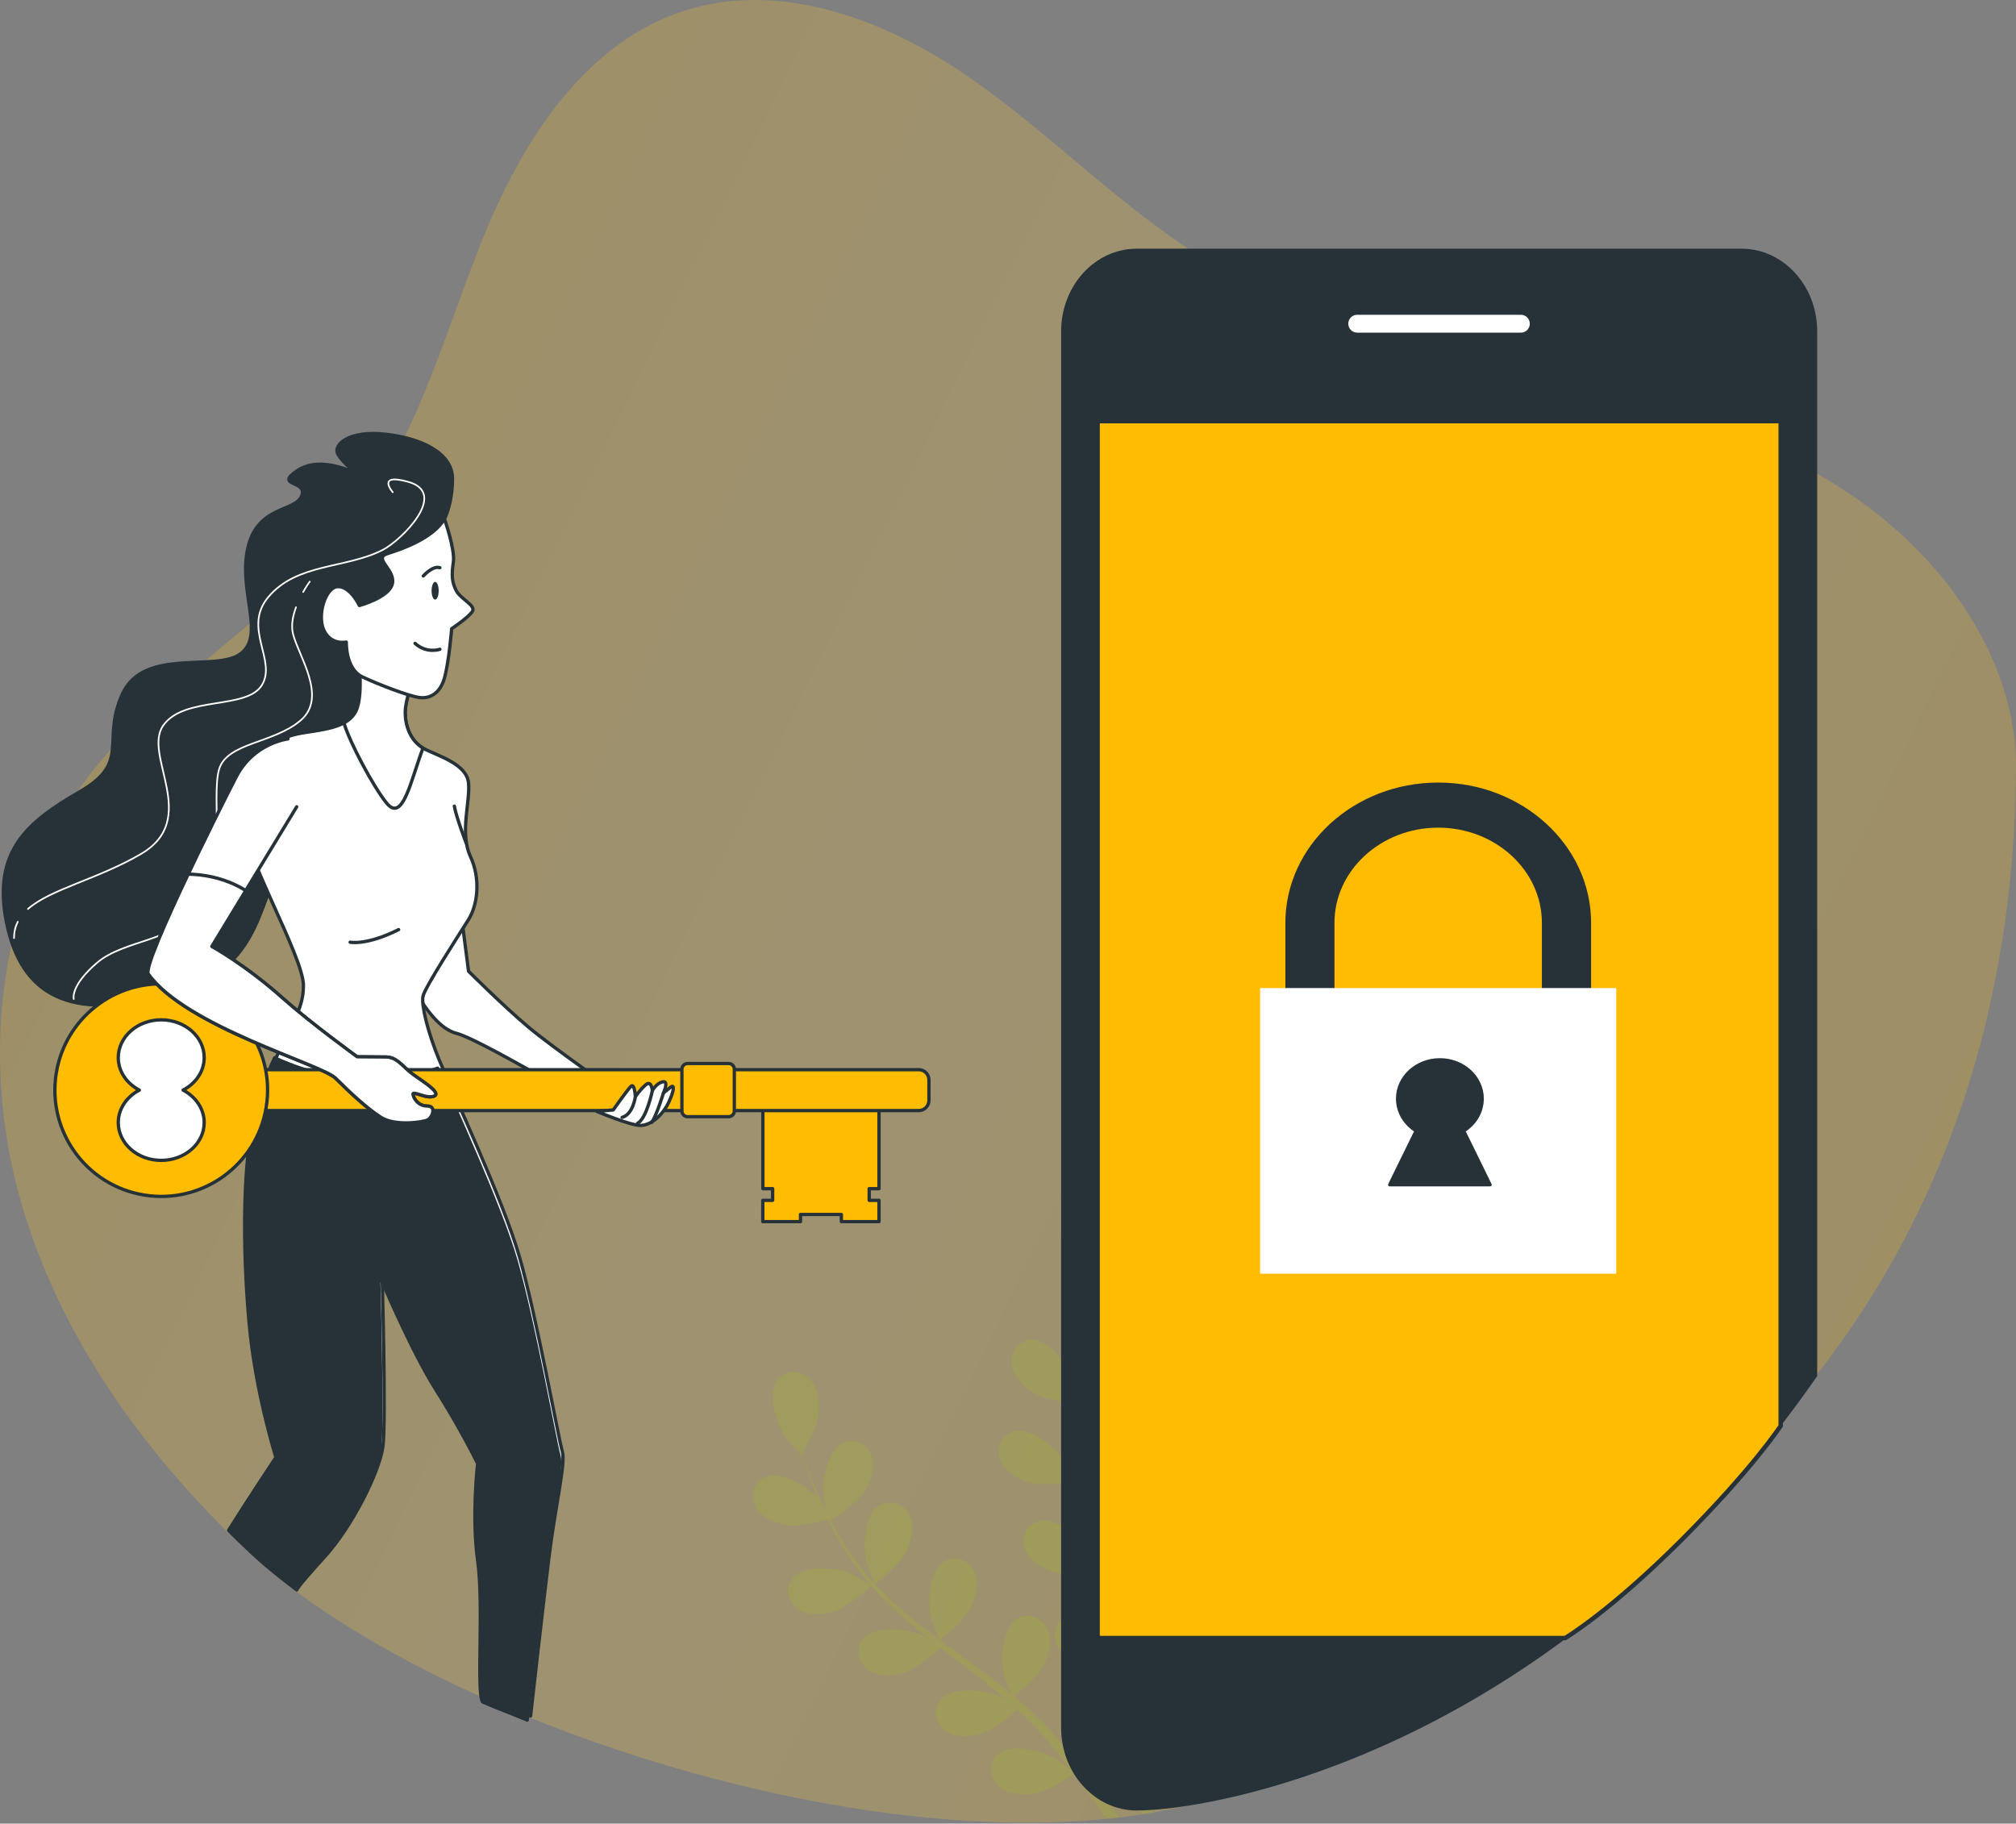 <svg width="608" height="550" viewBox="0 0 608 550" fill="none" xmlns="http://www.w3.org/2000/svg">
<rect x="0" y="0" width="608" height="550" fill="#808080" stroke="none"/>
<path opacity="0.24" d="M109.554 152.997C127.433 128.059 134.97 97.508 146.755 69.202C158.541 40.896 177.302 12.51 206.486 3.208C235.589 -6.094 267.579 6.095 292.673 23.575C317.768 41.056 339.175 63.749 365.392 79.466C394.335 96.786 427.848 104.725 460.639 112.663C493.43 120.602 526.863 129.021 555.325 147.304C583.787 165.506 606.797 195.496 608 229.255C608 360.04 540.48 423.439 524.538 441.532C484.535 486.941 427.077 524.24 365.392 542.539C279.107 568.227 130.93 520.823 74.358 467.57C43.01 438.062 16.953 401.657 5.648 360.04C-5.576 318.423 -0.525 271.353 24.89 236.552C48.381 204.317 86.384 185.232 109.554 152.997Z" fill="url(#paint0_linear)"/>
<mask id="mask0" mask-type="alpha" maskUnits="userSpaceOnUse" x="0" y="0" width="608" height="550">
<path opacity="0.16" d="M109.554 152.997C127.433 128.059 134.97 97.508 146.755 69.202C158.541 40.896 177.302 12.51 206.486 3.208C235.589 -6.094 267.579 6.095 292.673 23.575C317.768 41.056 339.175 63.749 365.392 79.466C394.335 96.786 427.848 104.725 460.639 112.663C493.43 120.602 526.863 129.021 555.325 147.304C583.787 165.506 606.797 195.496 608 229.255C608 360.04 540.48 423.439 524.538 441.532C484.535 486.941 427.077 524.24 365.392 542.539C279.107 568.227 130.93 520.823 74.358 467.57C43.01 438.062 16.953 401.657 5.648 360.04C-5.576 318.423 -0.525 271.353 24.89 236.552C48.381 204.317 86.384 185.232 109.554 152.997Z" fill="url(#paint1_linear)"/>
</mask>
<g mask="url(#mask0)">
<path d="M325.02 423.447C325.123 423.464 323.812 417.014 323.691 416.618C322.207 412.031 316.618 404.029 311.218 404.029C307.318 404.029 304.679 407.582 305.058 411.306C305.455 415.1 308.871 418.342 311.942 420.205C315.582 422.412 325.02 423.447 325.02 423.447Z" fill="#9FCD00"/>
<path d="M251.042 457.884C251.144 457.86 247.4 452.447 247.133 452.13C243.964 448.497 235.676 443.341 230.712 445.466C227.127 447.001 226.099 451.306 227.914 454.58C229.772 457.912 234.188 459.548 237.744 460.051C241.959 460.647 251.042 457.884 251.042 457.884Z" fill="#9FCD00"/>
<path d="M334.557 379.394C329.468 381.222 326.932 390.637 327.087 395.466C327.104 395.88 328.07 402.381 328.157 402.329C328.157 402.329 328.243 402.295 328.26 402.277C327.846 403.76 327.432 405.364 327.001 407.106C326.242 410.348 325.396 414.021 324.758 418.073C324.102 422.126 323.516 426.54 323.326 431.265C323.119 435.99 323.136 440.974 323.826 446.095C323.826 446.147 323.843 446.216 323.861 446.268C323.188 444.836 321.186 440.87 321.014 440.594C318.357 436.559 310.869 430.317 305.659 431.748C301.898 432.783 300.294 436.904 301.639 440.387C303.019 443.94 307.16 446.164 310.645 447.147C314.561 448.268 323.291 446.94 323.981 446.837C324.689 451.717 325.793 456.666 327.19 461.598C327.984 464.426 328.881 467.254 329.813 470.065C329.192 468.841 328.64 467.754 328.536 467.599C325.879 463.564 318.392 457.321 313.181 458.753C309.42 459.787 307.816 463.909 309.161 467.392C310.542 470.945 314.682 473.169 318.167 474.152C321.687 475.152 329.157 474.186 331.124 473.893C331.486 474.98 331.849 476.049 332.228 477.135C334.022 482.309 335.817 487.447 337.439 492.552C338.008 494.345 338.508 496.139 339.009 497.932C338.456 496.846 337.991 495.932 337.904 495.811C335.247 491.776 327.76 485.533 322.549 486.965C318.788 487.999 317.184 492.121 318.53 495.604C319.91 499.156 324.05 501.381 327.535 502.364C330.9 503.312 337.784 502.485 340.13 502.157C340.596 504.002 341.044 505.864 341.407 507.675C341.631 508.917 341.924 510.107 342.079 511.365C342.252 512.607 342.425 513.849 342.597 515.056C342.839 517.418 343.115 519.85 343.287 522.16C343.425 523.764 343.529 525.299 343.632 526.851C343.08 525.058 341.941 521.557 341.821 521.281C340.492 518.367 337.18 514.176 333.539 511.866C333.35 511.434 333.108 511.021 332.849 510.624C330.71 507.572 326.38 506.606 323.429 509.158C319.34 512.693 320.358 522.385 322.239 526.834C322.342 527.092 323.878 529.8 324.861 531.507C324.137 530.593 323.429 529.713 322.653 528.782C321.152 526.937 319.599 525.144 317.926 523.212C317.098 522.316 316.252 521.384 315.39 520.47C314.561 519.539 313.578 518.66 312.664 517.729C310.507 515.642 308.213 513.624 305.849 511.641C307.453 510.314 313.095 505.554 314.734 502.312C316.356 499.087 317.512 494.535 315.821 491.103C314.165 487.758 310.041 486.154 306.746 488.223C302.157 491.103 301.708 500.829 302.899 505.52C302.968 505.813 304.21 509.072 304.917 510.848C303.485 509.675 302.071 508.486 300.587 507.347C296.308 504.037 291.874 500.829 287.475 497.604C286.129 496.621 284.783 495.621 283.455 494.621C284.042 494.156 290.874 488.637 292.685 485.016C294.307 481.791 295.463 477.239 293.772 473.807C292.116 470.462 287.992 468.858 284.697 470.927C280.108 473.807 279.659 483.533 280.85 488.223C280.936 488.568 282.713 493.276 283.231 494.431C280.28 492.241 277.365 490.034 274.587 487.723C270.74 484.55 267.134 481.239 263.89 477.773C264.166 477.566 271.309 471.824 273.172 468.116C274.794 464.892 275.95 460.339 274.259 456.908C272.603 453.562 268.48 451.958 265.184 454.028C260.595 456.908 260.147 466.633 261.337 471.324C261.423 471.634 262.769 475.204 263.442 476.894C263.304 476.98 263.321 476.963 263.183 477.049C259.75 473.29 256.886 469.203 254.401 465.254C252.952 462.978 251.71 460.701 250.537 458.477C251.986 457.546 258.525 453.217 260.578 450.062C262.545 447.027 264.201 442.629 262.89 439.042C261.613 435.525 257.679 433.49 254.177 435.18C249.312 437.525 247.776 447.165 248.449 451.941C248.484 452.2 249.139 454.804 249.657 456.701C249.139 455.683 248.605 454.649 248.121 453.666C246.344 449.993 244.947 446.509 243.722 443.405C243.049 441.646 242.463 440.025 241.945 438.525C242.877 436.87 246.586 430.179 246.931 426.488C247.276 422.902 246.724 418.228 243.912 415.642C241.151 413.107 236.735 413.107 234.406 416.228C231.162 420.556 234.25 429.817 237.045 433.748C237.287 434.093 241.669 438.973 241.721 438.887C241.721 438.887 241.773 438.801 241.773 438.784C242.256 440.249 242.773 441.819 243.394 443.509C244.55 446.63 245.879 450.148 247.587 453.89C249.277 457.632 251.227 461.633 253.66 465.685C256.092 469.737 258.853 473.876 262.269 477.773C262.303 477.825 262.355 477.86 262.389 477.894C261.044 477.066 257.196 474.859 256.869 474.738C252.435 472.824 242.739 471.755 239.167 475.825C236.597 478.756 237.528 483.085 240.582 485.24C243.705 487.447 248.38 487.016 251.831 485.93C255.713 484.706 262.269 478.791 262.786 478.325C266.064 482.015 269.722 485.516 273.621 488.879C275.846 490.793 278.158 492.655 280.487 494.5C279.297 493.828 278.227 493.224 278.072 493.155C273.638 491.241 263.942 490.172 260.371 494.242C257.8 497.173 258.732 501.502 261.786 503.657C264.908 505.864 269.584 505.433 273.017 504.347C276.502 503.243 282.195 498.311 283.679 497.001C284.576 497.691 285.474 498.398 286.371 499.087C290.718 502.416 295.066 505.709 299.224 509.072C300.69 510.262 302.088 511.486 303.503 512.693C302.45 512.09 301.553 511.59 301.398 511.521C296.964 509.607 287.268 508.537 283.714 512.607C281.143 515.539 282.075 519.867 285.128 522.022C288.251 524.23 292.927 523.799 296.36 522.712C299.69 521.66 304.986 517.16 306.746 515.59C308.143 516.884 309.558 518.16 310.852 519.488C311.715 520.402 312.629 521.229 313.44 522.195C314.268 523.143 315.096 524.075 315.907 524.989C317.408 526.834 318.978 528.713 320.41 530.541C321.411 531.8 322.342 533.024 323.291 534.266C321.842 533.076 318.961 530.783 318.702 530.627C314.596 528.075 305.176 525.54 301.053 529.024C298.068 531.541 298.344 535.956 301.035 538.543C303.779 541.198 308.471 541.474 312.043 540.922C315.959 540.302 323.067 535.68 323.947 535.094C325.5 537.129 326.983 539.129 328.364 541.043C333.143 547.648 336.869 553.338 339.423 557.339C339.509 557.477 339.595 557.615 339.681 557.753L342.994 556.149C342.821 555.89 342.649 555.632 342.476 555.356C339.802 551.355 335.92 545.699 330.934 539.146C329.364 537.06 327.656 534.887 325.862 532.645C326.328 532.145 328.916 529.265 331.003 526.282C334.799 527.765 342.718 527.834 343.736 527.834C343.908 530.386 344.046 532.886 344.133 535.232C344.478 543.371 344.443 550.183 344.374 554.925C344.374 555.115 344.374 555.287 344.357 555.477L347.997 553.718C347.963 548.993 347.825 542.612 347.342 535.059C347.186 532.455 346.962 529.696 346.703 526.851C347.704 526.592 355.933 524.488 359.056 522.005C361.868 519.746 364.836 516.108 364.732 512.297C364.629 508.555 361.558 505.382 357.693 505.882C352.328 506.571 347.825 515.228 346.945 519.97C346.893 520.246 346.669 523.35 346.548 525.316C346.444 524.161 346.341 523.023 346.22 521.833C345.979 519.47 345.668 517.125 345.357 514.59C345.168 513.366 344.961 512.141 344.754 510.9C344.581 509.658 344.236 508.382 343.977 507.106C343.322 504.175 342.528 501.226 341.648 498.277C343.718 498.07 351.051 497.208 354.191 495.397C357.314 493.604 360.799 490.448 361.282 486.654C361.748 482.947 359.194 479.343 355.295 479.239C349.895 479.101 344.133 486.982 342.528 491.534C342.424 491.81 341.648 495.225 341.269 497.087C340.734 495.311 340.199 493.552 339.595 491.776C337.853 486.654 335.92 481.533 334.04 476.428C333.453 474.859 332.901 473.29 332.332 471.721C333.074 471.652 341.821 470.824 345.34 468.789C348.463 466.996 351.948 463.84 352.431 460.046C352.897 456.339 350.343 452.734 346.444 452.631C341.044 452.493 335.282 460.374 333.677 464.926C333.557 465.271 332.452 470.169 332.228 471.427C330.986 467.979 329.761 464.512 328.709 461.063C327.242 456.304 326.069 451.545 325.275 446.854C325.62 446.82 334.747 445.992 338.353 443.923C341.476 442.129 344.961 438.973 345.444 435.18C345.91 431.472 343.356 427.868 339.457 427.765C334.057 427.627 328.295 435.507 326.69 440.06C326.587 440.353 325.741 444.078 325.379 445.871C325.206 445.871 325.241 445.871 325.068 445.871C324.275 440.836 324.137 435.852 324.257 431.196C324.309 428.489 324.516 425.919 324.775 423.402C326.5 423.419 334.333 423.419 337.784 421.919C341.096 420.47 344.909 417.711 345.789 414.004C346.669 410.365 344.512 406.502 340.647 405.985C335.282 405.261 328.691 412.452 326.621 416.814C326.5 417.056 325.62 419.591 324.999 421.436C325.137 420.315 325.241 419.142 325.396 418.056C325.948 414.003 326.69 410.33 327.38 407.071C327.794 405.226 328.191 403.571 328.588 402.019C330.279 401.156 337.059 397.604 339.388 394.741C341.648 391.931 343.77 387.74 342.839 384.033C341.924 380.515 338.232 378.066 334.557 379.394Z" fill="#9FCD00"/>
<path d="M356.982 487.738C352.755 487.565 344.301 483.237 344.301 483.237C344.215 483.185 348.856 478.547 349.184 478.271C352.962 475.253 362.037 471.666 366.54 474.649C369.784 476.805 370.025 481.22 367.662 484.099C365.229 487.065 360.588 487.876 356.982 487.738Z" fill="#C6FF00"/>
<g opacity="0.5">
<path opacity="0.5" d="M356.982 487.738C352.755 487.565 344.301 483.237 344.301 483.237C344.215 483.185 348.856 478.547 349.184 478.271C352.962 475.253 362.037 471.666 366.54 474.649C369.784 476.805 370.025 481.22 367.662 484.099C365.229 487.065 360.588 487.876 356.982 487.738Z" fill="white"/>
</g>
</g>
<path d="M134.043 156.504C134.043 156.504 136.458 152.055 136.458 144.346C136.458 136.638 127.107 132.172 116.152 130.947C105.179 129.723 100.314 134.189 101.936 137.035C103.557 139.88 108.026 143.122 108.026 143.122C108.026 143.122 97.053 137.035 89.738 141.898C82.423 146.778 92.981 144.743 90.963 149.606C88.927 154.486 77.558 152.451 74.711 165.436C71.864 178.421 79.99 191.424 72.675 197.114C65.36 202.805 43.432 195.079 36.928 209.289C30.423 223.498 39.619 229.792 24.178 238.725C8.737 247.658 -2.477 256.383 1.991 278.318C6.459 300.236 21.09 307.961 49.919 300.236C78.765 292.528 76.73 275.059 86.08 257.194C95.431 239.329 110.044 242.984 114.513 232.827C118.981 222.671 113.288 210.496 113.702 201.149C114.116 191.803 123.45 189.785 127.107 178.818C130.765 167.902 134.043 156.504 134.043 156.504Z" fill="#263238" stroke="#263238" stroke-miterlimit="10" stroke-linecap="round" stroke-linejoin="round"/>
<path d="M5.355 278.008C4.631 279.456 4.234 281.077 4.234 282.923" stroke="white" stroke-width="0.5" stroke-miterlimit="10" stroke-linecap="round" stroke-linejoin="round"/>
<path d="M118.446 148.451C118.446 148.451 113.357 142.587 123.139 145.329C135.44 148.778 121 162.988 115.427 165.85C104.282 171.575 89.548 169.747 80.887 180.111C73.072 189.492 83.631 199.27 78.938 206.702C74.245 214.135 55.474 209.823 49.212 218.825C42.949 227.809 60.547 246.968 42.569 257.521C29.561 265.161 15.31 268.092 8.426 274.145" stroke="white" stroke-width="0.5" stroke-miterlimit="10" stroke-linecap="round" stroke-linejoin="round"/>
<path d="M89.272 183.146C88.323 185.716 87.754 188.544 88.341 191.062C89.91 197.701 98.899 210.22 90.687 217.256C82.475 224.292 68.396 223.895 66.05 232.103C63.704 240.312 68.396 262.988 60.581 273.542C52.766 284.095 37.497 283.319 29.285 290.355C21.072 297.391 22.246 301.305 22.246 301.305" stroke="white" stroke-width="0.5" stroke-miterlimit="10" stroke-linecap="round" stroke-linejoin="round"/>
<path d="M93.413 175.421C93.413 175.421 92.498 176.645 91.429 178.542" stroke="white" stroke-width="0.5" stroke-miterlimit="10" stroke-linecap="round" stroke-linejoin="round"/>
<path d="M139.305 277.387L141.306 292.924C141.306 292.924 151.675 303.288 159.249 309.669C166.823 316.049 186.37 329.603 186.37 329.603L176.398 332.397C176.398 332.397 144.101 313.255 137.718 311.669C131.334 310.082 126.555 300.908 124.554 298.115C122.552 295.321 134.112 274.593 139.305 277.387Z" fill="white" stroke="#263238" stroke-miterlimit="10" stroke-linecap="round" stroke-linejoin="round"/>
<path d="M107.922 196.614C107.922 196.614 109.803 209.272 107.387 214.376C104.972 219.497 97.415 220.032 90.963 221.101C84.493 222.17 69.69 227.827 71.312 242.364C72.934 256.901 91.515 288.389 91.515 297.27C91.515 306.151 85.856 310.72 79.662 327.948C73.469 345.175 74.28 377.215 76.16 397.925C78.041 418.653 84.234 438.295 84.234 438.295C84.234 438.295 75.751 450.773 69.005 461.533C76.005 468.534 79.006 471.534 89.506 479.535C89.506 479.535 89.082 479.198 97.692 469.783C106.318 460.367 114.392 443.951 115.462 436.398C116.531 428.862 115.186 382.837 115.186 382.837C115.186 382.837 124.882 405.979 132.421 417.825C139.961 429.672 145.067 440.174 145.067 440.174C145.067 440.174 143.204 456.056 145.085 469.507C146.965 482.958 144.63 508.537 146.511 512.037C155.011 515.537 156.511 516.037 160.012 517.538C160.012 517.538 163.648 485.13 165.546 469.783C167.427 454.435 170.67 441.243 169.583 437.76C168.514 434.259 161.768 396.839 156.661 379.077C151.537 361.316 135.923 328.206 132.421 319.584C128.919 310.979 127.038 303.167 127.573 300.477C128.108 297.787 138.615 281.629 141.306 277.335C143.998 273.024 145.085 265.23 141.841 258.228C138.615 251.227 141.841 241.812 141.306 236.156C140.771 230.499 132.421 228.085 128.108 225.93C123.795 223.774 122.19 218.928 122.19 214.893C122.19 210.858 124.606 205.202 124.606 205.202C124.606 205.202 111.425 196.614 107.922 196.614Z" fill="white" stroke="#263238" stroke-miterlimit="10" stroke-linecap="round" stroke-linejoin="round"/>
<path d="M140.564 254.193C140.564 254.193 137.511 246.192 137.028 243.14" stroke="#263238" stroke-miterlimit="10" stroke-linecap="round" stroke-linejoin="round"/>
<path d="M105.593 284.164C105.593 284.164 110.476 285.251 120.223 280.37" stroke="#263238" stroke-miterlimit="10" stroke-linecap="round" stroke-linejoin="round"/>
<path d="M155.661 380.344C150.778 363.359 136.286 332.388 131.973 322.162C111.218 329.922 91.912 323.3 82.82 319.023C81.492 321.886 80.094 325.179 78.645 329.197C72.451 346.425 73.262 378.465 75.143 399.175C77.023 419.903 83.217 439.544 83.217 439.544C83.217 439.544 75.751 450.773 69.005 461.533C75.005 468.034 89.006 479.367 90.006 478.267C95.007 472.767 94.098 473.86 96.007 470.767C104.633 461.351 113.375 445.201 114.444 437.648C115.514 430.112 114.168 384.086 114.168 384.086C114.168 384.086 123.864 407.228 131.404 419.075C138.943 430.922 144.05 441.424 144.05 441.424C144.05 441.424 142.187 457.306 144.067 470.757C145.948 484.208 143.63 509.769 145.511 513.27C150.011 515.27 153.118 516.326 159.011 518.77C159.011 518.77 162.631 486.38 164.529 471.033C166.409 455.685 169.653 442.493 168.566 439.01C167.513 435.526 160.785 398.106 155.661 380.344Z" fill="#263238" stroke="#263238" stroke-miterlimit="10" stroke-linecap="round" stroke-linejoin="round"/>
<path d="M262.144 362.023V358.505H265.094V330.879H262.144H233.021H230.071V358.505H233.021V362.023H230.054V368.438H241.423V366.282H253.742V368.438H265.094V362.023H262.144Z" fill="#FFBC00" stroke="#263238" stroke-miterlimit="10" stroke-linecap="round" stroke-linejoin="round"/>
<path d="M277.084 334.949H73.917V322.619H277.084C278.792 322.619 280.155 323.999 280.155 325.689V331.862C280.155 333.569 278.775 334.949 277.084 334.949Z" fill="#FFBC00" stroke="#263238" stroke-miterlimit="10" stroke-linecap="round" stroke-linejoin="round"/>
<path d="M219.754 336.794H207.366C206.418 336.794 205.658 336.035 205.658 335.087V322.464C205.658 321.515 206.418 320.757 207.366 320.757H219.754C220.703 320.757 221.462 321.515 221.462 322.464V335.087C221.445 336.035 220.686 336.794 219.754 336.794Z" fill="#FFBC00" stroke="#263238" stroke-miterlimit="10" stroke-linecap="round" stroke-linejoin="round"/>
<path d="M80.279 333.962C83.142 316.489 71.291 300.005 53.81 297.144C36.328 294.283 19.837 306.128 16.974 323.601C14.112 341.074 25.963 357.558 43.444 360.419C60.925 363.28 77.417 351.435 80.279 333.962Z" fill="#FFBC00" stroke="#263238" stroke-miterlimit="10" stroke-linecap="round" stroke-linejoin="round"/>
<path d="M55.215 328.775C59.011 326.792 61.582 323.154 61.582 318.98C61.582 312.686 55.785 307.582 48.625 307.582C41.465 307.582 35.668 312.686 35.668 318.98C35.668 323.154 38.221 326.792 42.034 328.775C38.239 330.758 35.668 334.397 35.668 338.57C35.668 344.864 41.465 349.969 48.625 349.969C55.785 349.969 61.582 344.864 61.582 338.57C61.582 334.414 59.011 330.776 55.215 328.775Z" fill="white" stroke="#263238" stroke-miterlimit="10" stroke-linecap="round" stroke-linejoin="round"/>
<path d="M180.021 335.208C180.021 335.208 190.045 339.432 193.168 339.432C196.29 339.432 199.844 336.311 201.639 332.535C203.416 328.741 203.416 326.965 202.312 327.861C201.19 328.758 200.086 329.638 200.086 329.638C200.086 329.638 201.863 325.844 199.862 326.292C197.86 326.741 196.739 328.965 196.739 328.965C196.739 328.965 196.515 325.62 194.738 327.189C192.961 328.741 191.615 330.758 191.615 330.758C191.615 330.758 191.391 326.534 190.286 327.637C189.165 328.758 184.938 334.759 184.938 334.759L180.021 335.208Z" fill="white" stroke="#263238" stroke-miterlimit="10" stroke-linecap="round" stroke-linejoin="round"/>
<path d="M191.615 330.759C191.615 330.759 190.942 336.104 187.612 337.001L191.615 330.759Z" fill="white"/>
<path d="M191.615 330.759C191.615 330.759 190.942 336.104 187.612 337.001" stroke="#263238" stroke-miterlimit="10" stroke-linecap="round" stroke-linejoin="round"/>
<path d="M196.739 328.982C196.739 328.982 194.962 337.449 192.288 338.777L196.739 328.982Z" fill="white"/>
<path d="M196.739 328.982C196.739 328.982 194.962 337.449 192.288 338.777" stroke="#263238" stroke-miterlimit="10" stroke-linecap="round" stroke-linejoin="round"/>
<path d="M200.086 329.638C200.086 329.638 198.085 336.311 196.515 338.553L200.086 329.638Z" fill="white"/>
<path d="M200.086 329.638C200.086 329.638 198.085 336.311 196.515 338.553" stroke="#263238" stroke-miterlimit="10" stroke-linecap="round" stroke-linejoin="round"/>
<path d="M127.573 225.619C123.708 223.326 122.207 218.773 122.207 214.928C122.207 210.892 124.623 205.236 124.623 205.236C124.623 205.236 111.425 196.614 107.922 196.614C107.922 196.614 109.803 209.272 107.387 214.376C106.611 215.997 105.334 217.169 103.73 218.032C105.49 224.015 112.667 237.38 116.583 242.191C121.483 248.261 123.864 235.431 127.573 225.619Z" fill="white" stroke="#263238" stroke-miterlimit="10" stroke-linecap="round" stroke-linejoin="round"/>
<path d="M86.84 222.86C86.84 222.86 76.591 223.998 71.278 234.241C65.964 244.485 42.759 290.976 44.726 293.752C56.009 309.617 97.053 321.033 101.228 325.206C105.403 329.379 110.734 334.363 114.91 337.018C119.085 339.674 127.435 338.536 128.953 337.777C130.472 337.018 131.61 333.604 128.953 333.604C126.296 333.604 124.933 331.69 124.554 330.172C124.174 328.655 128.729 331.69 131.006 330.552C133.284 329.413 125.917 325.258 123.639 323.361C121.362 321.464 119.464 318.808 116.428 318.808C113.391 318.808 107.698 318.739 107.698 318.739C107.698 318.739 93.723 308.617 85.27 301.081C73.883 290.924 63.859 285.457 63.859 285.457L89.479 243.329" fill="white"/>
<path d="M86.84 222.86C86.84 222.86 76.591 223.998 71.278 234.241C65.964 244.485 42.759 290.976 44.726 293.752C56.009 309.617 97.053 321.033 101.228 325.206C105.403 329.379 110.734 334.363 114.91 337.018C119.085 339.674 127.435 338.536 128.953 337.777C130.472 337.018 131.61 333.604 128.953 333.604C126.296 333.604 124.933 331.69 124.554 330.172C124.174 328.655 128.729 331.69 131.006 330.552C133.284 329.413 125.917 325.258 123.639 323.361C121.362 321.464 119.464 318.808 116.428 318.808C113.391 318.808 107.698 318.739 107.698 318.739C107.698 318.739 93.723 308.617 85.27 301.081C73.883 290.924 63.859 285.457 63.859 285.457L89.479 243.329" stroke="#263238" stroke-miterlimit="10" stroke-linecap="round" stroke-linejoin="round"/>
<path d="M123.657 323.343C121.379 321.446 119.482 318.791 116.445 318.791C113.409 318.791 107.715 318.722 107.715 318.722C107.715 318.722 93.741 308.599 85.287 301.064C73.9 290.907 63.876 285.44 63.876 285.44L74.124 268.592C67.396 264.385 60.322 263.695 56.751 263.643C49.919 278.025 43.673 292.234 44.726 293.735C56.009 309.6 97.053 321.015 101.228 325.189C105.403 329.362 110.734 334.345 114.91 337.001C119.085 339.657 127.435 338.518 128.953 337.76C130.472 337.001 131.61 333.587 128.953 333.587C126.296 333.587 124.933 331.672 124.554 330.155C124.174 328.637 128.729 331.672 131.006 330.534C133.284 329.396 125.917 325.24 123.657 323.343Z" fill="white" stroke="#263238" stroke-miterlimit="10" stroke-linecap="round" stroke-linejoin="round"/>
<path d="M137.545 178.042C136.199 175.352 136.199 173.196 136.734 169.437C137.269 165.66 134.043 156.521 134.043 156.521C134.043 156.521 134.008 156.538 133.991 156.555C130.696 162.263 121.172 165.643 116.945 166.936C112.304 168.368 119.085 171.575 118.377 175.852C117.67 180.128 108.388 182.629 108.388 182.629C108.388 182.629 105.731 176.921 101.97 176.921C98.192 176.921 95.535 185.543 97.691 190.113C99.848 194.683 104.437 193.648 104.437 193.648C104.437 193.648 104.161 201.718 109.285 204.15C114.409 206.564 123.018 209.806 126.245 210.341C129.471 210.875 132.714 209.272 134.06 204.426C135.406 199.58 136.217 189.613 136.217 189.613C136.217 189.613 141.065 186.388 142.41 184.491C143.739 182.612 138.891 180.732 137.545 178.042Z" fill="white" stroke="#263238" stroke-miterlimit="10" stroke-linecap="round" stroke-linejoin="round"/>
<path d="M132.3 178.163C132.3 179.646 131.817 180.836 131.231 180.836C130.644 180.836 130.161 179.646 130.161 178.163C130.161 176.68 130.644 175.49 131.231 175.49C131.817 175.49 132.3 176.68 132.3 178.163Z" fill="#263238"/>
<path d="M127.659 173.714C127.659 173.714 130.506 170.506 132.663 171.213" stroke="#263238" stroke-miterlimit="10" stroke-linecap="round" stroke-linejoin="round"/>
<path d="M132.662 195.821C132.662 195.821 128.729 197.252 125.175 194.045" stroke="#263238" stroke-miterlimit="10" stroke-linecap="round" stroke-linejoin="round"/>
<path d="M342.837 546.04C366.527 546.04 469.535 528.13 548.04 415.03L548.04 99.943C548.04 86.172 537.83 75.005 525.238 75.005H342.825C330.233 75.005 320.023 86.172 320.023 99.943V521.102C320.035 534.873 330.245 546.04 342.837 546.04Z" fill="#263238"/>
<path d="M331.024 127.009H537.039V430.031C537.039 430.031 528.538 443.032 507.037 464.534C485.535 486.035 472.034 494.036 472.034 494.036H331.024V127.009Z" fill="#FFBC00" stroke="#263238" stroke-width="1.337" stroke-miterlimit="10"/>
<path d="M472.416 325.596H395.055C390.966 325.596 387.653 322.553 387.653 318.794V278.334C387.653 255.004 408.322 236.017 433.752 236.017C459.183 236.017 479.852 255.004 479.852 278.334V318.794C479.817 322.553 476.505 325.596 472.416 325.596ZM402.456 311.992H465.014V278.334C465.014 262.493 450.988 249.621 433.735 249.621C416.482 249.621 402.456 262.508 402.456 278.334V311.992Z" fill="#263238"/>
<path d="M487.443 297.994H380.028V384.15H487.443V297.994Z" fill="white"/>
<path d="M449.383 357.308L441.413 341.057C444.794 338.951 447.002 335.396 447.002 331.359C447.002 324.894 441.292 319.643 434.253 319.643C427.214 319.643 421.503 324.894 421.503 331.359C421.503 335.396 423.729 338.951 427.093 341.057L419.122 357.308H449.383Z" fill="#263238" stroke="#263238" stroke-miterlimit="10" stroke-linecap="round" stroke-linejoin="round"/>
<path d="M409.316 100.993H458.674C460.533 100.993 462.034 99.492 462.034 97.631C462.034 95.77 460.52 94.269 458.674 94.269H409.316C407.457 94.269 405.957 95.77 405.957 97.631C405.957 99.492 407.457 100.993 409.316 100.993Z" fill="white" stroke="#263238" stroke-width="1.337" stroke-miterlimit="10" stroke-linecap="round" stroke-linejoin="round"/>
<defs>
<linearGradient id="paint0_linear" x1="0" y1="0" x2="707.671" y2="345.689" gradientUnits="userSpaceOnUse">
<stop stop-color="#FFBA00"/>
<stop offset="0.475" stop-color="#FFCE44"/>
<stop offset="1" stop-color="#FFB900"/>
</linearGradient>
<linearGradient id="paint1_linear" x1="0" y1="0" x2="707.671" y2="345.689" gradientUnits="userSpaceOnUse">
<stop stop-color="#FFBA00"/>
<stop offset="0.475" stop-color="#FFCE44"/>
<stop offset="1" stop-color="#FFB900"/>
</linearGradient>
</defs>
</svg>
